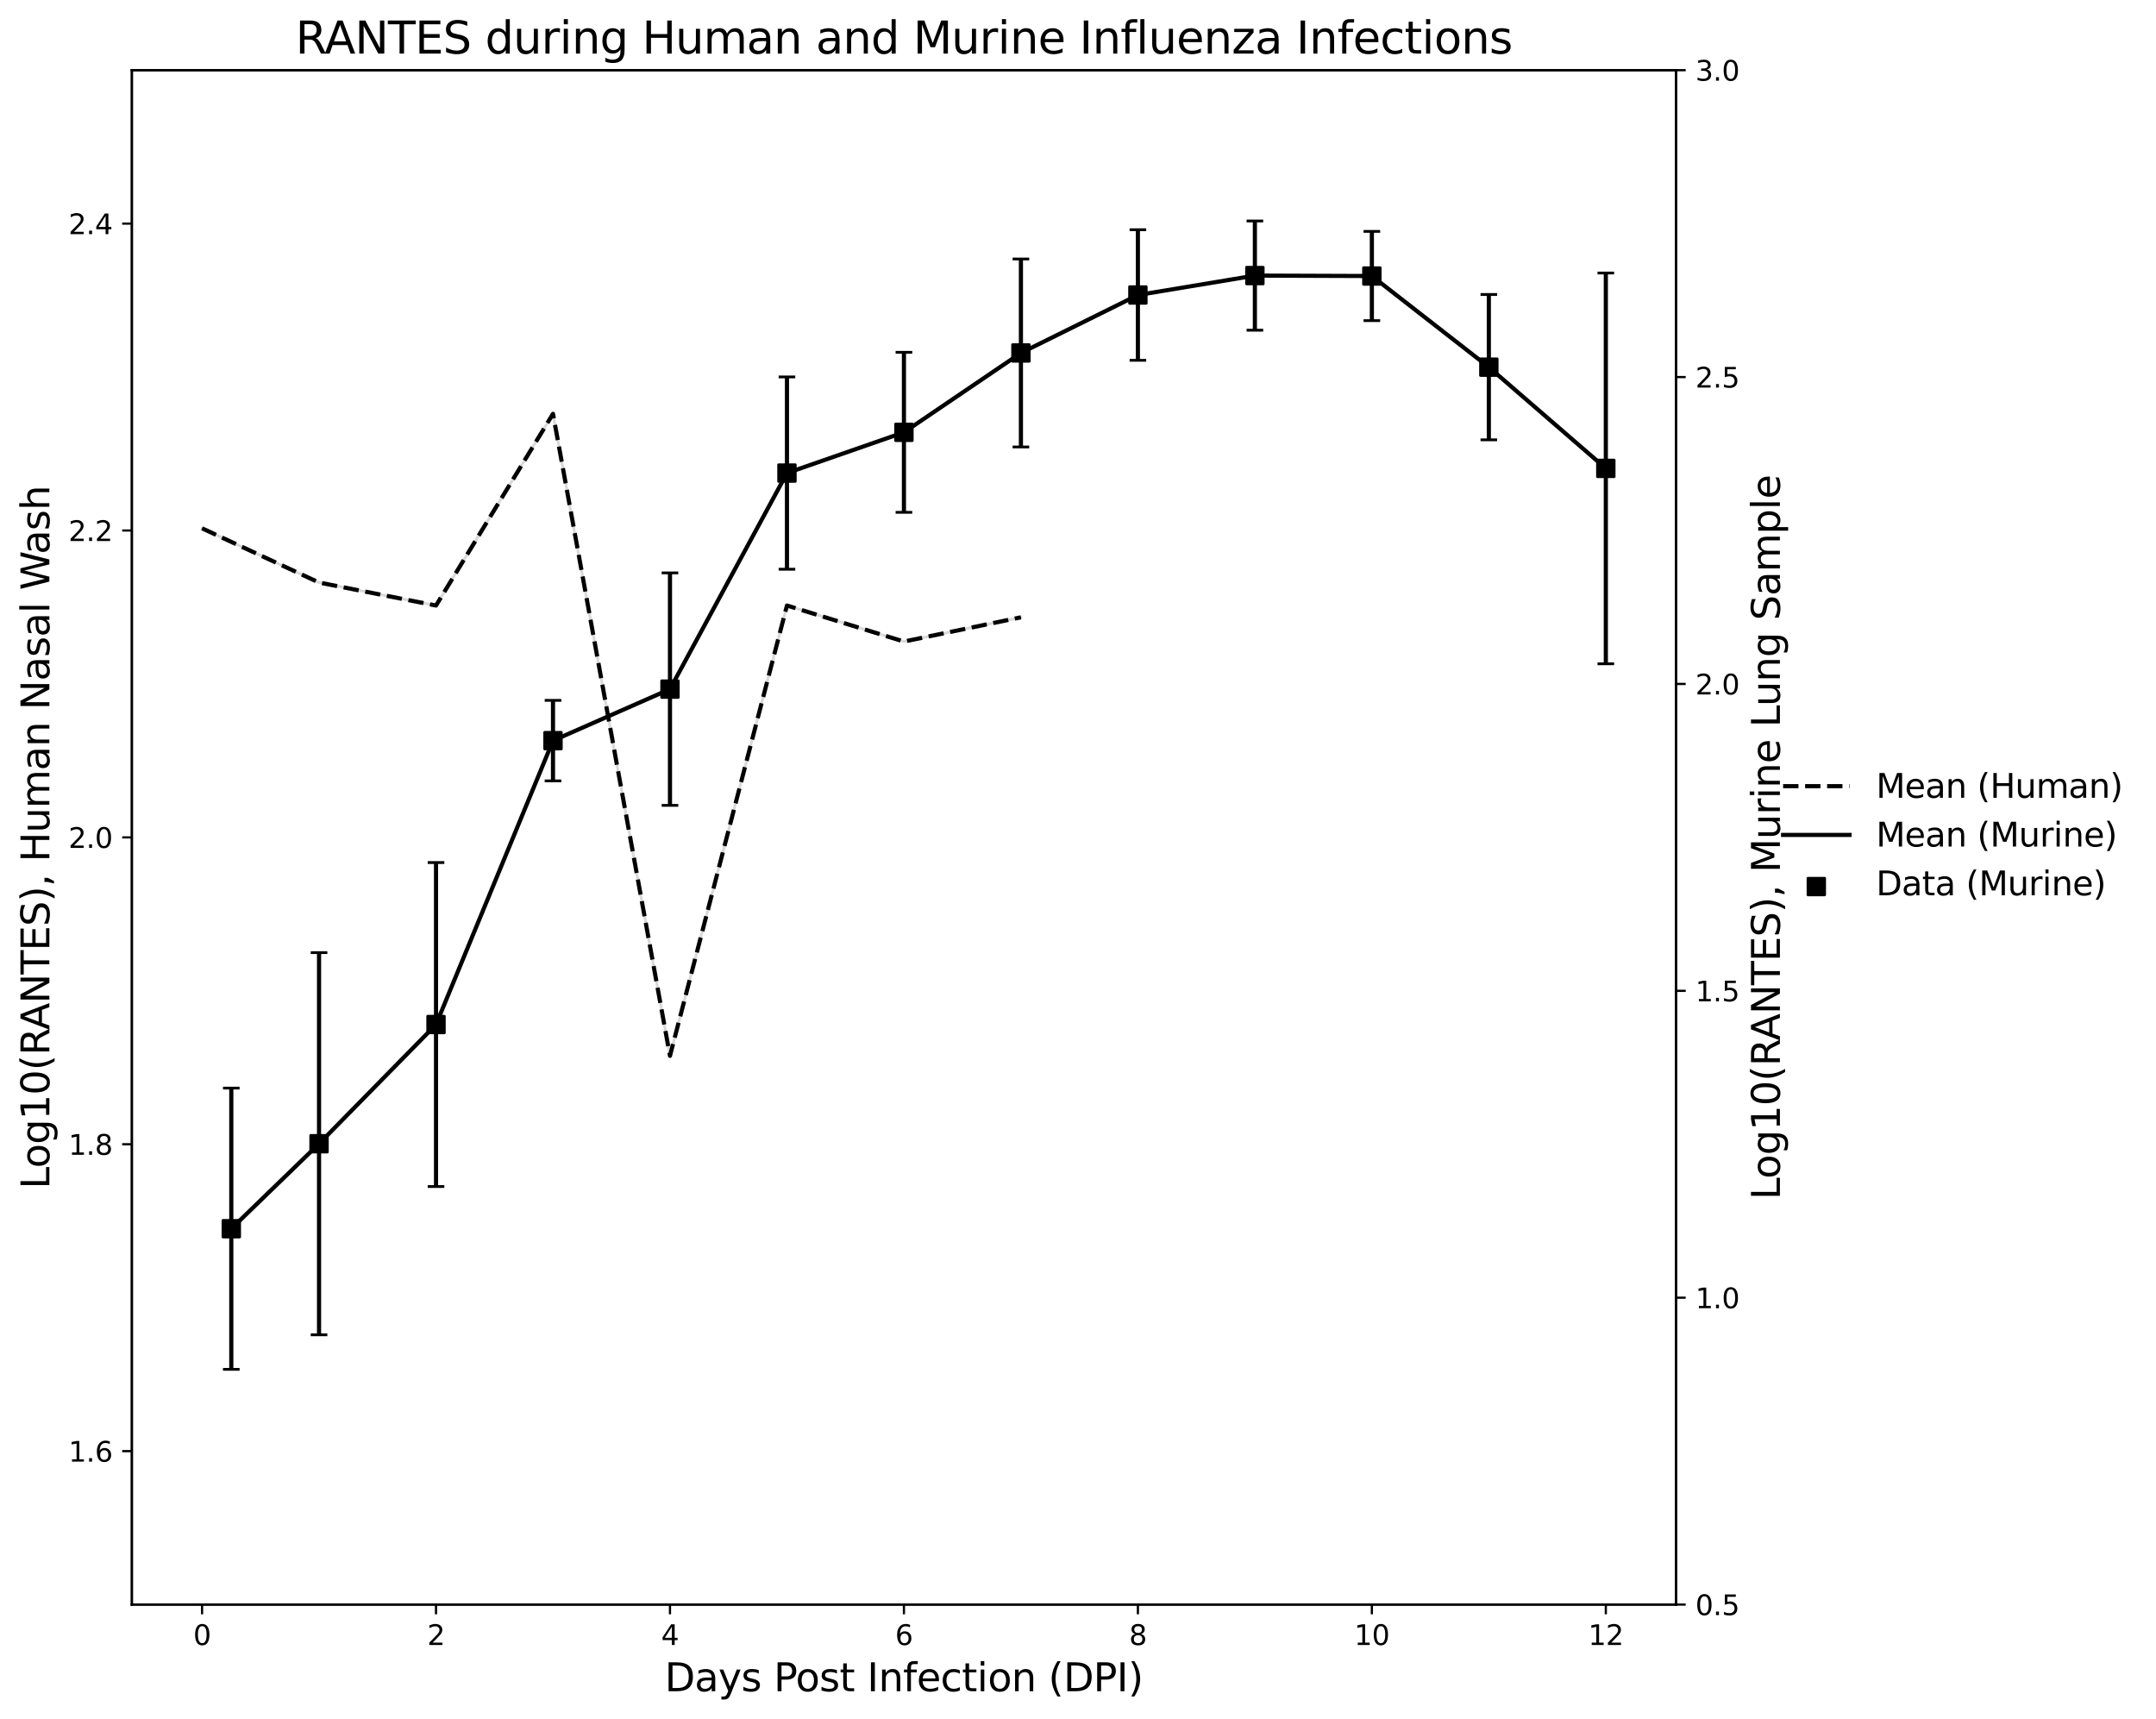 <?xml version="1.0" encoding="utf-8" standalone="no"?>
<!DOCTYPE svg PUBLIC "-//W3C//DTD SVG 1.1//EN"
  "http://www.w3.org/Graphics/SVG/1.1/DTD/svg11.dtd">
<svg xmlns:xlink="http://www.w3.org/1999/xlink" width="779.103pt" height="621.185pt" viewBox="0 0 779.103 621.185" xmlns="http://www.w3.org/2000/svg" version="1.1">
 <defs>
  <style type="text/css">*{stroke-linejoin: round; stroke-linecap: butt}</style>
 </defs>
 <g id="figure_1">
  <g id="patch_1">
   <path d="M 0 621.185 
L 779.103 621.185 
L 779.103 0 
L 0 0 
z
" style="fill: #ffffff"/>
  </g>
  <g id="axes_1">
   <g id="patch_2">
    <path d="M 47.653 579.758 
L 605.653 579.758 
L 605.653 25.358 
L 47.653 25.358 
z
" style="fill: #ffffff"/>
   </g>
   <g id="PolyCollection_1">
    <defs>
     <path id="md96e797e84" d="M 73.016 -430.291 
L 73.016 -430.291 
L 115.289 -410.706 
L 157.562 -402.402 
L 199.834 -471.668 
L 242.107 -239.699 
L 284.38 -402.402 
L 326.652 -389.384 
L 368.925 -398.141 
L 368.925 -398.141 
L 368.925 -398.141 
L 326.652 -389.384 
L 284.38 -402.402 
L 242.107 -239.699 
L 199.834 -471.668 
L 157.562 -402.402 
L 115.289 -410.706 
L 73.016 -430.291 
z
" style="stroke: #808080; stroke-opacity: 0.3"/>
    </defs>
    <g clip-path="url(#pb60d90ec24)">
     <use xlink:href="#md96e797e84" x="0" y="621.185" style="fill: #808080; fill-opacity: 0.3; stroke: #808080; stroke-opacity: 0.3"/>
    </g>
   </g>
   <g id="matplotlib.axis_1">
    <g id="xtick_1">
     <g id="line2d_1">
      <defs>
       <path id="m280c08d3cb" d="M 0 0 
L 0 3.5 
" style="stroke: #000000; stroke-width: 0.8"/>
      </defs>
      <g>
       <use xlink:href="#m280c08d3cb" x="73.016" y="579.758" style="stroke: #000000; stroke-width: 0.8"/>
      </g>
     </g>
     <g id="text_1">
      <!-- 0 -->
      <g transform="translate(69.835 594.356) scale(0.1 -0.1)">
       <defs>
        <path id="DejaVuSans-30" d="M 2034 4250 
Q 1547 4250 1301 3770 
Q 1056 3291 1056 2328 
Q 1056 1369 1301 889 
Q 1547 409 2034 409 
Q 2525 409 2770 889 
Q 3016 1369 3016 2328 
Q 3016 3291 2770 3770 
Q 2525 4250 2034 4250 
z
M 2034 4750 
Q 2819 4750 3233 4129 
Q 3647 3509 3647 2328 
Q 3647 1150 3233 529 
Q 2819 -91 2034 -91 
Q 1250 -91 836 529 
Q 422 1150 422 2328 
Q 422 3509 836 4129 
Q 1250 4750 2034 4750 
z
" transform="scale(0.016)"/>
       </defs>
       <use xlink:href="#DejaVuSans-30"/>
      </g>
     </g>
    </g>
    <g id="xtick_2">
     <g id="line2d_2">
      <g>
       <use xlink:href="#m280c08d3cb" x="157.562" y="579.758" style="stroke: #000000; stroke-width: 0.8"/>
      </g>
     </g>
     <g id="text_2">
      <!-- 2 -->
      <g transform="translate(154.38 594.356) scale(0.1 -0.1)">
       <defs>
        <path id="DejaVuSans-32" d="M 1228 531 
L 3431 531 
L 3431 0 
L 469 0 
L 469 531 
Q 828 903 1448 1529 
Q 2069 2156 2228 2338 
Q 2531 2678 2651 2914 
Q 2772 3150 2772 3378 
Q 2772 3750 2511 3984 
Q 2250 4219 1831 4219 
Q 1534 4219 1204 4116 
Q 875 4013 500 3803 
L 500 4441 
Q 881 4594 1212 4672 
Q 1544 4750 1819 4750 
Q 2544 4750 2975 4387 
Q 3406 4025 3406 3419 
Q 3406 3131 3298 2873 
Q 3191 2616 2906 2266 
Q 2828 2175 2409 1742 
Q 1991 1309 1228 531 
z
" transform="scale(0.016)"/>
       </defs>
       <use xlink:href="#DejaVuSans-32"/>
      </g>
     </g>
    </g>
    <g id="xtick_3">
     <g id="line2d_3">
      <g>
       <use xlink:href="#m280c08d3cb" x="242.107" y="579.758" style="stroke: #000000; stroke-width: 0.8"/>
      </g>
     </g>
     <g id="text_3">
      <!-- 4 -->
      <g transform="translate(238.926 594.356) scale(0.1 -0.1)">
       <defs>
        <path id="DejaVuSans-34" d="M 2419 4116 
L 825 1625 
L 2419 1625 
L 2419 4116 
z
M 2253 4666 
L 3047 4666 
L 3047 1625 
L 3713 1625 
L 3713 1100 
L 3047 1100 
L 3047 0 
L 2419 0 
L 2419 1100 
L 313 1100 
L 313 1709 
L 2253 4666 
z
" transform="scale(0.016)"/>
       </defs>
       <use xlink:href="#DejaVuSans-34"/>
      </g>
     </g>
    </g>
    <g id="xtick_4">
     <g id="line2d_4">
      <g>
       <use xlink:href="#m280c08d3cb" x="326.652" y="579.758" style="stroke: #000000; stroke-width: 0.8"/>
      </g>
     </g>
     <g id="text_4">
      <!-- 6 -->
      <g transform="translate(323.471 594.356) scale(0.1 -0.1)">
       <defs>
        <path id="DejaVuSans-36" d="M 2113 2584 
Q 1688 2584 1439 2293 
Q 1191 2003 1191 1497 
Q 1191 994 1439 701 
Q 1688 409 2113 409 
Q 2538 409 2786 701 
Q 3034 994 3034 1497 
Q 3034 2003 2786 2293 
Q 2538 2584 2113 2584 
z
M 3366 4563 
L 3366 3988 
Q 3128 4100 2886 4159 
Q 2644 4219 2406 4219 
Q 1781 4219 1451 3797 
Q 1122 3375 1075 2522 
Q 1259 2794 1537 2939 
Q 1816 3084 2150 3084 
Q 2853 3084 3261 2657 
Q 3669 2231 3669 1497 
Q 3669 778 3244 343 
Q 2819 -91 2113 -91 
Q 1303 -91 875 529 
Q 447 1150 447 2328 
Q 447 3434 972 4092 
Q 1497 4750 2381 4750 
Q 2619 4750 2861 4703 
Q 3103 4656 3366 4563 
z
" transform="scale(0.016)"/>
       </defs>
       <use xlink:href="#DejaVuSans-36"/>
      </g>
     </g>
    </g>
    <g id="xtick_5">
     <g id="line2d_5">
      <g>
       <use xlink:href="#m280c08d3cb" x="411.198" y="579.758" style="stroke: #000000; stroke-width: 0.8"/>
      </g>
     </g>
     <g id="text_5">
      <!-- 8 -->
      <g transform="translate(408.017 594.356) scale(0.1 -0.1)">
       <defs>
        <path id="DejaVuSans-38" d="M 2034 2216 
Q 1584 2216 1326 1975 
Q 1069 1734 1069 1313 
Q 1069 891 1326 650 
Q 1584 409 2034 409 
Q 2484 409 2743 651 
Q 3003 894 3003 1313 
Q 3003 1734 2745 1975 
Q 2488 2216 2034 2216 
z
M 1403 2484 
Q 997 2584 770 2862 
Q 544 3141 544 3541 
Q 544 4100 942 4425 
Q 1341 4750 2034 4750 
Q 2731 4750 3128 4425 
Q 3525 4100 3525 3541 
Q 3525 3141 3298 2862 
Q 3072 2584 2669 2484 
Q 3125 2378 3379 2068 
Q 3634 1759 3634 1313 
Q 3634 634 3220 271 
Q 2806 -91 2034 -91 
Q 1263 -91 848 271 
Q 434 634 434 1313 
Q 434 1759 690 2068 
Q 947 2378 1403 2484 
z
M 1172 3481 
Q 1172 3119 1398 2916 
Q 1625 2713 2034 2713 
Q 2441 2713 2670 2916 
Q 2900 3119 2900 3481 
Q 2900 3844 2670 4047 
Q 2441 4250 2034 4250 
Q 1625 4250 1398 4047 
Q 1172 3844 1172 3481 
z
" transform="scale(0.016)"/>
       </defs>
       <use xlink:href="#DejaVuSans-38"/>
      </g>
     </g>
    </g>
    <g id="xtick_6">
     <g id="line2d_6">
      <g>
       <use xlink:href="#m280c08d3cb" x="495.743" y="579.758" style="stroke: #000000; stroke-width: 0.8"/>
      </g>
     </g>
     <g id="text_6">
      <!-- 10 -->
      <g transform="translate(489.381 594.356) scale(0.1 -0.1)">
       <defs>
        <path id="DejaVuSans-31" d="M 794 531 
L 1825 531 
L 1825 4091 
L 703 3866 
L 703 4441 
L 1819 4666 
L 2450 4666 
L 2450 531 
L 3481 531 
L 3481 0 
L 794 0 
L 794 531 
z
" transform="scale(0.016)"/>
       </defs>
       <use xlink:href="#DejaVuSans-31"/>
       <use xlink:href="#DejaVuSans-30" x="63.623"/>
      </g>
     </g>
    </g>
    <g id="xtick_7">
     <g id="line2d_7">
      <g>
       <use xlink:href="#m280c08d3cb" x="580.289" y="579.758" style="stroke: #000000; stroke-width: 0.8"/>
      </g>
     </g>
     <g id="text_7">
      <!-- 12 -->
      <g transform="translate(573.926 594.356) scale(0.1 -0.1)">
       <use xlink:href="#DejaVuSans-31"/>
       <use xlink:href="#DejaVuSans-32" x="63.623"/>
      </g>
     </g>
    </g>
    <g id="text_8">
     <!-- Days Post Infection (DPI) -->
     <g transform="translate(240.2 611.073) scale(0.14 -0.14)">
      <defs>
       <path id="DejaVuSans-44" d="M 1259 4147 
L 1259 519 
L 2022 519 
Q 2988 519 3436 956 
Q 3884 1394 3884 2338 
Q 3884 3275 3436 3711 
Q 2988 4147 2022 4147 
L 1259 4147 
z
M 628 4666 
L 1925 4666 
Q 3281 4666 3915 4102 
Q 4550 3538 4550 2338 
Q 4550 1131 3912 565 
Q 3275 0 1925 0 
L 628 0 
L 628 4666 
z
" transform="scale(0.016)"/>
       <path id="DejaVuSans-61" d="M 2194 1759 
Q 1497 1759 1228 1600 
Q 959 1441 959 1056 
Q 959 750 1161 570 
Q 1363 391 1709 391 
Q 2188 391 2477 730 
Q 2766 1069 2766 1631 
L 2766 1759 
L 2194 1759 
z
M 3341 1997 
L 3341 0 
L 2766 0 
L 2766 531 
Q 2569 213 2275 61 
Q 1981 -91 1556 -91 
Q 1019 -91 701 211 
Q 384 513 384 1019 
Q 384 1609 779 1909 
Q 1175 2209 1959 2209 
L 2766 2209 
L 2766 2266 
Q 2766 2663 2505 2880 
Q 2244 3097 1772 3097 
Q 1472 3097 1187 3025 
Q 903 2953 641 2809 
L 641 3341 
Q 956 3463 1253 3523 
Q 1550 3584 1831 3584 
Q 2591 3584 2966 3190 
Q 3341 2797 3341 1997 
z
" transform="scale(0.016)"/>
       <path id="DejaVuSans-79" d="M 2059 -325 
Q 1816 -950 1584 -1140 
Q 1353 -1331 966 -1331 
L 506 -1331 
L 506 -850 
L 844 -850 
Q 1081 -850 1212 -737 
Q 1344 -625 1503 -206 
L 1606 56 
L 191 3500 
L 800 3500 
L 1894 763 
L 2988 3500 
L 3597 3500 
L 2059 -325 
z
" transform="scale(0.016)"/>
       <path id="DejaVuSans-73" d="M 2834 3397 
L 2834 2853 
Q 2591 2978 2328 3040 
Q 2066 3103 1784 3103 
Q 1356 3103 1142 2972 
Q 928 2841 928 2578 
Q 928 2378 1081 2264 
Q 1234 2150 1697 2047 
L 1894 2003 
Q 2506 1872 2764 1633 
Q 3022 1394 3022 966 
Q 3022 478 2636 193 
Q 2250 -91 1575 -91 
Q 1294 -91 989 -36 
Q 684 19 347 128 
L 347 722 
Q 666 556 975 473 
Q 1284 391 1588 391 
Q 1994 391 2212 530 
Q 2431 669 2431 922 
Q 2431 1156 2273 1281 
Q 2116 1406 1581 1522 
L 1381 1569 
Q 847 1681 609 1914 
Q 372 2147 372 2553 
Q 372 3047 722 3315 
Q 1072 3584 1716 3584 
Q 2034 3584 2315 3537 
Q 2597 3491 2834 3397 
z
" transform="scale(0.016)"/>
       <path id="DejaVuSans-20" transform="scale(0.016)"/>
       <path id="DejaVuSans-50" d="M 1259 4147 
L 1259 2394 
L 2053 2394 
Q 2494 2394 2734 2622 
Q 2975 2850 2975 3272 
Q 2975 3691 2734 3919 
Q 2494 4147 2053 4147 
L 1259 4147 
z
M 628 4666 
L 2053 4666 
Q 2838 4666 3239 4311 
Q 3641 3956 3641 3272 
Q 3641 2581 3239 2228 
Q 2838 1875 2053 1875 
L 1259 1875 
L 1259 0 
L 628 0 
L 628 4666 
z
" transform="scale(0.016)"/>
       <path id="DejaVuSans-6f" d="M 1959 3097 
Q 1497 3097 1228 2736 
Q 959 2375 959 1747 
Q 959 1119 1226 758 
Q 1494 397 1959 397 
Q 2419 397 2687 759 
Q 2956 1122 2956 1747 
Q 2956 2369 2687 2733 
Q 2419 3097 1959 3097 
z
M 1959 3584 
Q 2709 3584 3137 3096 
Q 3566 2609 3566 1747 
Q 3566 888 3137 398 
Q 2709 -91 1959 -91 
Q 1206 -91 779 398 
Q 353 888 353 1747 
Q 353 2609 779 3096 
Q 1206 3584 1959 3584 
z
" transform="scale(0.016)"/>
       <path id="DejaVuSans-74" d="M 1172 4494 
L 1172 3500 
L 2356 3500 
L 2356 3053 
L 1172 3053 
L 1172 1153 
Q 1172 725 1289 603 
Q 1406 481 1766 481 
L 2356 481 
L 2356 0 
L 1766 0 
Q 1100 0 847 248 
Q 594 497 594 1153 
L 594 3053 
L 172 3053 
L 172 3500 
L 594 3500 
L 594 4494 
L 1172 4494 
z
" transform="scale(0.016)"/>
       <path id="DejaVuSans-49" d="M 628 4666 
L 1259 4666 
L 1259 0 
L 628 0 
L 628 4666 
z
" transform="scale(0.016)"/>
       <path id="DejaVuSans-6e" d="M 3513 2113 
L 3513 0 
L 2938 0 
L 2938 2094 
Q 2938 2591 2744 2837 
Q 2550 3084 2163 3084 
Q 1697 3084 1428 2787 
Q 1159 2491 1159 1978 
L 1159 0 
L 581 0 
L 581 3500 
L 1159 3500 
L 1159 2956 
Q 1366 3272 1645 3428 
Q 1925 3584 2291 3584 
Q 2894 3584 3203 3211 
Q 3513 2838 3513 2113 
z
" transform="scale(0.016)"/>
       <path id="DejaVuSans-66" d="M 2375 4863 
L 2375 4384 
L 1825 4384 
Q 1516 4384 1395 4259 
Q 1275 4134 1275 3809 
L 1275 3500 
L 2222 3500 
L 2222 3053 
L 1275 3053 
L 1275 0 
L 697 0 
L 697 3053 
L 147 3053 
L 147 3500 
L 697 3500 
L 697 3744 
Q 697 4328 969 4595 
Q 1241 4863 1831 4863 
L 2375 4863 
z
" transform="scale(0.016)"/>
       <path id="DejaVuSans-65" d="M 3597 1894 
L 3597 1613 
L 953 1613 
Q 991 1019 1311 708 
Q 1631 397 2203 397 
Q 2534 397 2845 478 
Q 3156 559 3463 722 
L 3463 178 
Q 3153 47 2828 -22 
Q 2503 -91 2169 -91 
Q 1331 -91 842 396 
Q 353 884 353 1716 
Q 353 2575 817 3079 
Q 1281 3584 2069 3584 
Q 2775 3584 3186 3129 
Q 3597 2675 3597 1894 
z
M 3022 2063 
Q 3016 2534 2758 2815 
Q 2500 3097 2075 3097 
Q 1594 3097 1305 2825 
Q 1016 2553 972 2059 
L 3022 2063 
z
" transform="scale(0.016)"/>
       <path id="DejaVuSans-63" d="M 3122 3366 
L 3122 2828 
Q 2878 2963 2633 3030 
Q 2388 3097 2138 3097 
Q 1578 3097 1268 2742 
Q 959 2388 959 1747 
Q 959 1106 1268 751 
Q 1578 397 2138 397 
Q 2388 397 2633 464 
Q 2878 531 3122 666 
L 3122 134 
Q 2881 22 2623 -34 
Q 2366 -91 2075 -91 
Q 1284 -91 818 406 
Q 353 903 353 1747 
Q 353 2603 823 3093 
Q 1294 3584 2113 3584 
Q 2378 3584 2631 3529 
Q 2884 3475 3122 3366 
z
" transform="scale(0.016)"/>
       <path id="DejaVuSans-69" d="M 603 3500 
L 1178 3500 
L 1178 0 
L 603 0 
L 603 3500 
z
M 603 4863 
L 1178 4863 
L 1178 4134 
L 603 4134 
L 603 4863 
z
" transform="scale(0.016)"/>
       <path id="DejaVuSans-28" d="M 1984 4856 
Q 1566 4138 1362 3434 
Q 1159 2731 1159 2009 
Q 1159 1288 1364 580 
Q 1569 -128 1984 -844 
L 1484 -844 
Q 1016 -109 783 600 
Q 550 1309 550 2009 
Q 550 2706 781 3412 
Q 1013 4119 1484 4856 
L 1984 4856 
z
" transform="scale(0.016)"/>
       <path id="DejaVuSans-29" d="M 513 4856 
L 1013 4856 
Q 1481 4119 1714 3412 
Q 1947 2706 1947 2009 
Q 1947 1309 1714 600 
Q 1481 -109 1013 -844 
L 513 -844 
Q 928 -128 1133 580 
Q 1338 1288 1338 2009 
Q 1338 2731 1133 3434 
Q 928 4138 513 4856 
z
" transform="scale(0.016)"/>
      </defs>
      <use xlink:href="#DejaVuSans-44"/>
      <use xlink:href="#DejaVuSans-61" x="77.002"/>
      <use xlink:href="#DejaVuSans-79" x="138.281"/>
      <use xlink:href="#DejaVuSans-73" x="197.461"/>
      <use xlink:href="#DejaVuSans-20" x="249.561"/>
      <use xlink:href="#DejaVuSans-50" x="281.348"/>
      <use xlink:href="#DejaVuSans-6f" x="338.025"/>
      <use xlink:href="#DejaVuSans-73" x="399.207"/>
      <use xlink:href="#DejaVuSans-74" x="451.307"/>
      <use xlink:href="#DejaVuSans-20" x="490.516"/>
      <use xlink:href="#DejaVuSans-49" x="522.303"/>
      <use xlink:href="#DejaVuSans-6e" x="551.795"/>
      <use xlink:href="#DejaVuSans-66" x="615.174"/>
      <use xlink:href="#DejaVuSans-65" x="650.379"/>
      <use xlink:href="#DejaVuSans-63" x="711.902"/>
      <use xlink:href="#DejaVuSans-74" x="766.883"/>
      <use xlink:href="#DejaVuSans-69" x="806.092"/>
      <use xlink:href="#DejaVuSans-6f" x="833.875"/>
      <use xlink:href="#DejaVuSans-6e" x="895.057"/>
      <use xlink:href="#DejaVuSans-20" x="958.436"/>
      <use xlink:href="#DejaVuSans-28" x="990.223"/>
      <use xlink:href="#DejaVuSans-44" x="1029.236"/>
      <use xlink:href="#DejaVuSans-50" x="1106.238"/>
      <use xlink:href="#DejaVuSans-49" x="1166.541"/>
      <use xlink:href="#DejaVuSans-29" x="1196.033"/>
     </g>
    </g>
   </g>
   <g id="matplotlib.axis_2">
    <g id="ytick_1">
     <g id="line2d_8">
      <defs>
       <path id="m6772662ea7" d="M 0 0 
L -3.5 0 
" style="stroke: #000000; stroke-width: 0.8"/>
      </defs>
      <g>
       <use xlink:href="#m6772662ea7" x="47.653" y="524.317" style="stroke: #000000; stroke-width: 0.8"/>
      </g>
     </g>
     <g id="text_9">
      <!-- 1.6 -->
      <g transform="translate(24.749 528.117) scale(0.1 -0.1)">
       <defs>
        <path id="DejaVuSans-2e" d="M 684 794 
L 1344 794 
L 1344 0 
L 684 0 
L 684 794 
z
" transform="scale(0.016)"/>
       </defs>
       <use xlink:href="#DejaVuSans-31"/>
       <use xlink:href="#DejaVuSans-2e" x="63.623"/>
       <use xlink:href="#DejaVuSans-36" x="95.41"/>
      </g>
     </g>
    </g>
    <g id="ytick_2">
     <g id="line2d_9">
      <g>
       <use xlink:href="#m6772662ea7" x="47.653" y="413.438" style="stroke: #000000; stroke-width: 0.8"/>
      </g>
     </g>
     <g id="text_10">
      <!-- 1.8 -->
      <g transform="translate(24.749 417.237) scale(0.1 -0.1)">
       <use xlink:href="#DejaVuSans-31"/>
       <use xlink:href="#DejaVuSans-2e" x="63.623"/>
       <use xlink:href="#DejaVuSans-38" x="95.41"/>
      </g>
     </g>
    </g>
    <g id="ytick_3">
     <g id="line2d_10">
      <g>
       <use xlink:href="#m6772662ea7" x="47.653" y="302.558" style="stroke: #000000; stroke-width: 0.8"/>
      </g>
     </g>
     <g id="text_11">
      <!-- 2.0 -->
      <g transform="translate(24.749 306.357) scale(0.1 -0.1)">
       <use xlink:href="#DejaVuSans-32"/>
       <use xlink:href="#DejaVuSans-2e" x="63.623"/>
       <use xlink:href="#DejaVuSans-30" x="95.41"/>
      </g>
     </g>
    </g>
    <g id="ytick_4">
     <g id="line2d_11">
      <g>
       <use xlink:href="#m6772662ea7" x="47.653" y="191.678" style="stroke: #000000; stroke-width: 0.8"/>
      </g>
     </g>
     <g id="text_12">
      <!-- 2.2 -->
      <g transform="translate(24.749 195.477) scale(0.1 -0.1)">
       <use xlink:href="#DejaVuSans-32"/>
       <use xlink:href="#DejaVuSans-2e" x="63.623"/>
       <use xlink:href="#DejaVuSans-32" x="95.41"/>
      </g>
     </g>
    </g>
    <g id="ytick_5">
     <g id="line2d_12">
      <g>
       <use xlink:href="#m6772662ea7" x="47.653" y="80.797" style="stroke: #000000; stroke-width: 0.8"/>
      </g>
     </g>
     <g id="text_13">
      <!-- 2.4 -->
      <g transform="translate(24.749 84.597) scale(0.1 -0.1)">
       <use xlink:href="#DejaVuSans-32"/>
       <use xlink:href="#DejaVuSans-2e" x="63.623"/>
       <use xlink:href="#DejaVuSans-34" x="95.41"/>
      </g>
     </g>
    </g>
    <g id="text_14">
     <!-- Log10(RANTES), Human Nasal Wash -->
     <g transform="translate(17.838 429.582) rotate(-90) scale(0.14 -0.14)">
      <defs>
       <path id="DejaVuSans-4c" d="M 628 4666 
L 1259 4666 
L 1259 531 
L 3531 531 
L 3531 0 
L 628 0 
L 628 4666 
z
" transform="scale(0.016)"/>
       <path id="DejaVuSans-67" d="M 2906 1791 
Q 2906 2416 2648 2759 
Q 2391 3103 1925 3103 
Q 1463 3103 1205 2759 
Q 947 2416 947 1791 
Q 947 1169 1205 825 
Q 1463 481 1925 481 
Q 2391 481 2648 825 
Q 2906 1169 2906 1791 
z
M 3481 434 
Q 3481 -459 3084 -895 
Q 2688 -1331 1869 -1331 
Q 1566 -1331 1297 -1286 
Q 1028 -1241 775 -1147 
L 775 -588 
Q 1028 -725 1275 -790 
Q 1522 -856 1778 -856 
Q 2344 -856 2625 -561 
Q 2906 -266 2906 331 
L 2906 616 
Q 2728 306 2450 153 
Q 2172 0 1784 0 
Q 1141 0 747 490 
Q 353 981 353 1791 
Q 353 2603 747 3093 
Q 1141 3584 1784 3584 
Q 2172 3584 2450 3431 
Q 2728 3278 2906 2969 
L 2906 3500 
L 3481 3500 
L 3481 434 
z
" transform="scale(0.016)"/>
       <path id="DejaVuSans-52" d="M 2841 2188 
Q 3044 2119 3236 1894 
Q 3428 1669 3622 1275 
L 4263 0 
L 3584 0 
L 2988 1197 
Q 2756 1666 2539 1819 
Q 2322 1972 1947 1972 
L 1259 1972 
L 1259 0 
L 628 0 
L 628 4666 
L 2053 4666 
Q 2853 4666 3247 4331 
Q 3641 3997 3641 3322 
Q 3641 2881 3436 2590 
Q 3231 2300 2841 2188 
z
M 1259 4147 
L 1259 2491 
L 2053 2491 
Q 2509 2491 2742 2702 
Q 2975 2913 2975 3322 
Q 2975 3731 2742 3939 
Q 2509 4147 2053 4147 
L 1259 4147 
z
" transform="scale(0.016)"/>
       <path id="DejaVuSans-41" d="M 2188 4044 
L 1331 1722 
L 3047 1722 
L 2188 4044 
z
M 1831 4666 
L 2547 4666 
L 4325 0 
L 3669 0 
L 3244 1197 
L 1141 1197 
L 716 0 
L 50 0 
L 1831 4666 
z
" transform="scale(0.016)"/>
       <path id="DejaVuSans-4e" d="M 628 4666 
L 1478 4666 
L 3547 763 
L 3547 4666 
L 4159 4666 
L 4159 0 
L 3309 0 
L 1241 3903 
L 1241 0 
L 628 0 
L 628 4666 
z
" transform="scale(0.016)"/>
       <path id="DejaVuSans-54" d="M -19 4666 
L 3928 4666 
L 3928 4134 
L 2272 4134 
L 2272 0 
L 1638 0 
L 1638 4134 
L -19 4134 
L -19 4666 
z
" transform="scale(0.016)"/>
       <path id="DejaVuSans-45" d="M 628 4666 
L 3578 4666 
L 3578 4134 
L 1259 4134 
L 1259 2753 
L 3481 2753 
L 3481 2222 
L 1259 2222 
L 1259 531 
L 3634 531 
L 3634 0 
L 628 0 
L 628 4666 
z
" transform="scale(0.016)"/>
       <path id="DejaVuSans-53" d="M 3425 4513 
L 3425 3897 
Q 3066 4069 2747 4153 
Q 2428 4238 2131 4238 
Q 1616 4238 1336 4038 
Q 1056 3838 1056 3469 
Q 1056 3159 1242 3001 
Q 1428 2844 1947 2747 
L 2328 2669 
Q 3034 2534 3370 2195 
Q 3706 1856 3706 1288 
Q 3706 609 3251 259 
Q 2797 -91 1919 -91 
Q 1588 -91 1214 -16 
Q 841 59 441 206 
L 441 856 
Q 825 641 1194 531 
Q 1563 422 1919 422 
Q 2459 422 2753 634 
Q 3047 847 3047 1241 
Q 3047 1584 2836 1778 
Q 2625 1972 2144 2069 
L 1759 2144 
Q 1053 2284 737 2584 
Q 422 2884 422 3419 
Q 422 4038 858 4394 
Q 1294 4750 2059 4750 
Q 2388 4750 2728 4690 
Q 3069 4631 3425 4513 
z
" transform="scale(0.016)"/>
       <path id="DejaVuSans-2c" d="M 750 794 
L 1409 794 
L 1409 256 
L 897 -744 
L 494 -744 
L 750 256 
L 750 794 
z
" transform="scale(0.016)"/>
       <path id="DejaVuSans-48" d="M 628 4666 
L 1259 4666 
L 1259 2753 
L 3553 2753 
L 3553 4666 
L 4184 4666 
L 4184 0 
L 3553 0 
L 3553 2222 
L 1259 2222 
L 1259 0 
L 628 0 
L 628 4666 
z
" transform="scale(0.016)"/>
       <path id="DejaVuSans-75" d="M 544 1381 
L 544 3500 
L 1119 3500 
L 1119 1403 
Q 1119 906 1312 657 
Q 1506 409 1894 409 
Q 2359 409 2629 706 
Q 2900 1003 2900 1516 
L 2900 3500 
L 3475 3500 
L 3475 0 
L 2900 0 
L 2900 538 
Q 2691 219 2414 64 
Q 2138 -91 1772 -91 
Q 1169 -91 856 284 
Q 544 659 544 1381 
z
M 1991 3584 
L 1991 3584 
z
" transform="scale(0.016)"/>
       <path id="DejaVuSans-6d" d="M 3328 2828 
Q 3544 3216 3844 3400 
Q 4144 3584 4550 3584 
Q 5097 3584 5394 3201 
Q 5691 2819 5691 2113 
L 5691 0 
L 5113 0 
L 5113 2094 
Q 5113 2597 4934 2840 
Q 4756 3084 4391 3084 
Q 3944 3084 3684 2787 
Q 3425 2491 3425 1978 
L 3425 0 
L 2847 0 
L 2847 2094 
Q 2847 2600 2669 2842 
Q 2491 3084 2119 3084 
Q 1678 3084 1418 2786 
Q 1159 2488 1159 1978 
L 1159 0 
L 581 0 
L 581 3500 
L 1159 3500 
L 1159 2956 
Q 1356 3278 1631 3431 
Q 1906 3584 2284 3584 
Q 2666 3584 2933 3390 
Q 3200 3197 3328 2828 
z
" transform="scale(0.016)"/>
       <path id="DejaVuSans-6c" d="M 603 4863 
L 1178 4863 
L 1178 0 
L 603 0 
L 603 4863 
z
" transform="scale(0.016)"/>
       <path id="DejaVuSans-57" d="M 213 4666 
L 850 4666 
L 1831 722 
L 2809 4666 
L 3519 4666 
L 4500 722 
L 5478 4666 
L 6119 4666 
L 4947 0 
L 4153 0 
L 3169 4050 
L 2175 0 
L 1381 0 
L 213 4666 
z
" transform="scale(0.016)"/>
       <path id="DejaVuSans-68" d="M 3513 2113 
L 3513 0 
L 2938 0 
L 2938 2094 
Q 2938 2591 2744 2837 
Q 2550 3084 2163 3084 
Q 1697 3084 1428 2787 
Q 1159 2491 1159 1978 
L 1159 0 
L 581 0 
L 581 4863 
L 1159 4863 
L 1159 2956 
Q 1366 3272 1645 3428 
Q 1925 3584 2291 3584 
Q 2894 3584 3203 3211 
Q 3513 2838 3513 2113 
z
" transform="scale(0.016)"/>
      </defs>
      <use xlink:href="#DejaVuSans-4c"/>
      <use xlink:href="#DejaVuSans-6f" x="53.963"/>
      <use xlink:href="#DejaVuSans-67" x="115.145"/>
      <use xlink:href="#DejaVuSans-31" x="178.621"/>
      <use xlink:href="#DejaVuSans-30" x="242.244"/>
      <use xlink:href="#DejaVuSans-28" x="305.867"/>
      <use xlink:href="#DejaVuSans-52" x="344.881"/>
      <use xlink:href="#DejaVuSans-41" x="410.363"/>
      <use xlink:href="#DejaVuSans-4e" x="478.771"/>
      <use xlink:href="#DejaVuSans-54" x="553.576"/>
      <use xlink:href="#DejaVuSans-45" x="614.66"/>
      <use xlink:href="#DejaVuSans-53" x="677.844"/>
      <use xlink:href="#DejaVuSans-29" x="741.32"/>
      <use xlink:href="#DejaVuSans-2c" x="780.334"/>
      <use xlink:href="#DejaVuSans-20" x="812.121"/>
      <use xlink:href="#DejaVuSans-48" x="843.908"/>
      <use xlink:href="#DejaVuSans-75" x="919.104"/>
      <use xlink:href="#DejaVuSans-6d" x="982.482"/>
      <use xlink:href="#DejaVuSans-61" x="1079.895"/>
      <use xlink:href="#DejaVuSans-6e" x="1141.174"/>
      <use xlink:href="#DejaVuSans-20" x="1204.553"/>
      <use xlink:href="#DejaVuSans-4e" x="1236.34"/>
      <use xlink:href="#DejaVuSans-61" x="1311.145"/>
      <use xlink:href="#DejaVuSans-73" x="1372.424"/>
      <use xlink:href="#DejaVuSans-61" x="1424.523"/>
      <use xlink:href="#DejaVuSans-6c" x="1485.803"/>
      <use xlink:href="#DejaVuSans-20" x="1513.586"/>
      <use xlink:href="#DejaVuSans-57" x="1545.373"/>
      <use xlink:href="#DejaVuSans-61" x="1637.875"/>
      <use xlink:href="#DejaVuSans-73" x="1699.154"/>
      <use xlink:href="#DejaVuSans-68" x="1751.254"/>
     </g>
    </g>
   </g>
   <g id="line2d_13">
    <path d="M 73.016 190.894 
L 115.289 210.479 
L 157.562 218.783 
L 199.834 149.517 
L 242.107 381.486 
L 284.38 218.783 
L 326.652 231.801 
L 368.925 223.044 
" clip-path="url(#pb60d90ec24)" style="fill: none; stroke-dasharray: 5.55,2.4; stroke-dashoffset: 0; stroke: #000000; stroke-width: 1.5"/>
   </g>
   <g id="patch_3">
    <path d="M 47.653 579.758 
L 47.653 25.358 
" style="fill: none; stroke: #000000; stroke-width: 0.8; stroke-linejoin: miter; stroke-linecap: square"/>
   </g>
   <g id="patch_4">
    <path d="M 605.653 579.758 
L 605.653 25.358 
" style="fill: none; stroke: #000000; stroke-width: 0.8; stroke-linejoin: miter; stroke-linecap: square"/>
   </g>
   <g id="patch_5">
    <path d="M 47.653 579.758 
L 605.653 579.758 
" style="fill: none; stroke: #000000; stroke-width: 0.8; stroke-linejoin: miter; stroke-linecap: square"/>
   </g>
   <g id="patch_6">
    <path d="M 47.653 25.358 
L 605.653 25.358 
" style="fill: none; stroke: #000000; stroke-width: 0.8; stroke-linejoin: miter; stroke-linecap: square"/>
   </g>
  </g>
  <g id="axes_2">
   <g id="PolyCollection_2"/>
   <g id="PathCollection_1">
    <defs>
     <path id="m3dccc6b4a3" d="M -3 3 
L 3 3 
L 3 -3 
L -3 -3 
z
" style="stroke: #000000"/>
    </defs>
    <g clip-path="url(#pb60d90ec24)">
     <use xlink:href="#m3dccc6b4a3" x="83.584" y="443.952" style="stroke: #000000"/>
     <use xlink:href="#m3dccc6b4a3" x="115.289" y="413.24" style="stroke: #000000"/>
     <use xlink:href="#m3dccc6b4a3" x="157.562" y="370.183" style="stroke: #000000"/>
     <use xlink:href="#m3dccc6b4a3" x="199.834" y="267.6" style="stroke: #000000"/>
     <use xlink:href="#m3dccc6b4a3" x="242.107" y="248.996" style="stroke: #000000"/>
     <use xlink:href="#m3dccc6b4a3" x="284.38" y="170.927" style="stroke: #000000"/>
     <use xlink:href="#m3dccc6b4a3" x="326.652" y="156.204" style="stroke: #000000"/>
     <use xlink:href="#m3dccc6b4a3" x="368.925" y="127.529" style="stroke: #000000"/>
     <use xlink:href="#m3dccc6b4a3" x="411.198" y="106.596" style="stroke: #000000"/>
     <use xlink:href="#m3dccc6b4a3" x="453.471" y="99.573" style="stroke: #000000"/>
     <use xlink:href="#m3dccc6b4a3" x="495.743" y="99.729" style="stroke: #000000"/>
     <use xlink:href="#m3dccc6b4a3" x="538.016" y="132.659" style="stroke: #000000"/>
     <use xlink:href="#m3dccc6b4a3" x="580.289" y="169.236" style="stroke: #000000"/>
    </g>
   </g>
   <g id="matplotlib.axis_3">
    <g id="ytick_6">
     <g id="line2d_14">
      <defs>
       <path id="mebb2ba2138" d="M 0 0 
L 3.5 0 
" style="stroke: #000000; stroke-width: 0.8"/>
      </defs>
      <g>
       <use xlink:href="#mebb2ba2138" x="605.653" y="579.758" style="stroke: #000000; stroke-width: 0.8"/>
      </g>
     </g>
     <g id="text_15">
      <!-- 0.5 -->
      <g transform="translate(612.653 583.557) scale(0.1 -0.1)">
       <defs>
        <path id="DejaVuSans-35" d="M 691 4666 
L 3169 4666 
L 3169 4134 
L 1269 4134 
L 1269 2991 
Q 1406 3038 1543 3061 
Q 1681 3084 1819 3084 
Q 2600 3084 3056 2656 
Q 3513 2228 3513 1497 
Q 3513 744 3044 326 
Q 2575 -91 1722 -91 
Q 1428 -91 1123 -41 
Q 819 9 494 109 
L 494 744 
Q 775 591 1075 516 
Q 1375 441 1709 441 
Q 2250 441 2565 725 
Q 2881 1009 2881 1497 
Q 2881 1984 2565 2268 
Q 2250 2553 1709 2553 
Q 1456 2553 1204 2497 
Q 953 2441 691 2322 
L 691 4666 
z
" transform="scale(0.016)"/>
       </defs>
       <use xlink:href="#DejaVuSans-30"/>
       <use xlink:href="#DejaVuSans-2e" x="63.623"/>
       <use xlink:href="#DejaVuSans-35" x="95.41"/>
      </g>
     </g>
    </g>
    <g id="ytick_7">
     <g id="line2d_15">
      <g>
       <use xlink:href="#mebb2ba2138" x="605.653" y="468.877" style="stroke: #000000; stroke-width: 0.8"/>
      </g>
     </g>
     <g id="text_16">
      <!-- 1.0 -->
      <g transform="translate(612.653 472.677) scale(0.1 -0.1)">
       <use xlink:href="#DejaVuSans-31"/>
       <use xlink:href="#DejaVuSans-2e" x="63.623"/>
       <use xlink:href="#DejaVuSans-30" x="95.41"/>
      </g>
     </g>
    </g>
    <g id="ytick_8">
     <g id="line2d_16">
      <g>
       <use xlink:href="#mebb2ba2138" x="605.653" y="357.998" style="stroke: #000000; stroke-width: 0.8"/>
      </g>
     </g>
     <g id="text_17">
      <!-- 1.5 -->
      <g transform="translate(612.653 361.797) scale(0.1 -0.1)">
       <use xlink:href="#DejaVuSans-31"/>
       <use xlink:href="#DejaVuSans-2e" x="63.623"/>
       <use xlink:href="#DejaVuSans-35" x="95.41"/>
      </g>
     </g>
    </g>
    <g id="ytick_9">
     <g id="line2d_17">
      <g>
       <use xlink:href="#mebb2ba2138" x="605.653" y="247.118" style="stroke: #000000; stroke-width: 0.8"/>
      </g>
     </g>
     <g id="text_18">
      <!-- 2.0 -->
      <g transform="translate(612.653 250.917) scale(0.1 -0.1)">
       <use xlink:href="#DejaVuSans-32"/>
       <use xlink:href="#DejaVuSans-2e" x="63.623"/>
       <use xlink:href="#DejaVuSans-30" x="95.41"/>
      </g>
     </g>
    </g>
    <g id="ytick_10">
     <g id="line2d_18">
      <g>
       <use xlink:href="#mebb2ba2138" x="605.653" y="136.238" style="stroke: #000000; stroke-width: 0.8"/>
      </g>
     </g>
     <g id="text_19">
      <!-- 2.5 -->
      <g transform="translate(612.653 140.037) scale(0.1 -0.1)">
       <use xlink:href="#DejaVuSans-32"/>
       <use xlink:href="#DejaVuSans-2e" x="63.623"/>
       <use xlink:href="#DejaVuSans-35" x="95.41"/>
      </g>
     </g>
    </g>
    <g id="ytick_11">
     <g id="line2d_19">
      <g>
       <use xlink:href="#mebb2ba2138" x="605.653" y="25.358" style="stroke: #000000; stroke-width: 0.8"/>
      </g>
     </g>
     <g id="text_20">
      <!-- 3.0 -->
      <g transform="translate(612.653 29.157) scale(0.1 -0.1)">
       <defs>
        <path id="DejaVuSans-33" d="M 2597 2516 
Q 3050 2419 3304 2112 
Q 3559 1806 3559 1356 
Q 3559 666 3084 287 
Q 2609 -91 1734 -91 
Q 1441 -91 1130 -33 
Q 819 25 488 141 
L 488 750 
Q 750 597 1062 519 
Q 1375 441 1716 441 
Q 2309 441 2620 675 
Q 2931 909 2931 1356 
Q 2931 1769 2642 2001 
Q 2353 2234 1838 2234 
L 1294 2234 
L 1294 2753 
L 1863 2753 
Q 2328 2753 2575 2939 
Q 2822 3125 2822 3475 
Q 2822 3834 2567 4026 
Q 2313 4219 1838 4219 
Q 1578 4219 1281 4162 
Q 984 4106 628 3988 
L 628 4550 
Q 988 4650 1302 4700 
Q 1616 4750 1894 4750 
Q 2613 4750 3031 4423 
Q 3450 4097 3450 3541 
Q 3450 3153 3228 2886 
Q 3006 2619 2597 2516 
z
" transform="scale(0.016)"/>
       </defs>
       <use xlink:href="#DejaVuSans-33"/>
       <use xlink:href="#DejaVuSans-2e" x="63.623"/>
       <use xlink:href="#DejaVuSans-30" x="95.41"/>
      </g>
     </g>
    </g>
    <g id="text_21">
     <!-- Log10(RANTES), Murine Lung Sample -->
     <g transform="translate(643.193 433.466) rotate(-90) scale(0.14 -0.14)">
      <defs>
       <path id="DejaVuSans-4d" d="M 628 4666 
L 1569 4666 
L 2759 1491 
L 3956 4666 
L 4897 4666 
L 4897 0 
L 4281 0 
L 4281 4097 
L 3078 897 
L 2444 897 
L 1241 4097 
L 1241 0 
L 628 0 
L 628 4666 
z
" transform="scale(0.016)"/>
       <path id="DejaVuSans-72" d="M 2631 2963 
Q 2534 3019 2420 3045 
Q 2306 3072 2169 3072 
Q 1681 3072 1420 2755 
Q 1159 2438 1159 1844 
L 1159 0 
L 581 0 
L 581 3500 
L 1159 3500 
L 1159 2956 
Q 1341 3275 1631 3429 
Q 1922 3584 2338 3584 
Q 2397 3584 2469 3576 
Q 2541 3569 2628 3553 
L 2631 2963 
z
" transform="scale(0.016)"/>
       <path id="DejaVuSans-70" d="M 1159 525 
L 1159 -1331 
L 581 -1331 
L 581 3500 
L 1159 3500 
L 1159 2969 
Q 1341 3281 1617 3432 
Q 1894 3584 2278 3584 
Q 2916 3584 3314 3078 
Q 3713 2572 3713 1747 
Q 3713 922 3314 415 
Q 2916 -91 2278 -91 
Q 1894 -91 1617 61 
Q 1341 213 1159 525 
z
M 3116 1747 
Q 3116 2381 2855 2742 
Q 2594 3103 2138 3103 
Q 1681 3103 1420 2742 
Q 1159 2381 1159 1747 
Q 1159 1113 1420 752 
Q 1681 391 2138 391 
Q 2594 391 2855 752 
Q 3116 1113 3116 1747 
z
" transform="scale(0.016)"/>
      </defs>
      <use xlink:href="#DejaVuSans-4c"/>
      <use xlink:href="#DejaVuSans-6f" x="53.963"/>
      <use xlink:href="#DejaVuSans-67" x="115.145"/>
      <use xlink:href="#DejaVuSans-31" x="178.621"/>
      <use xlink:href="#DejaVuSans-30" x="242.244"/>
      <use xlink:href="#DejaVuSans-28" x="305.867"/>
      <use xlink:href="#DejaVuSans-52" x="344.881"/>
      <use xlink:href="#DejaVuSans-41" x="410.363"/>
      <use xlink:href="#DejaVuSans-4e" x="478.771"/>
      <use xlink:href="#DejaVuSans-54" x="553.576"/>
      <use xlink:href="#DejaVuSans-45" x="614.66"/>
      <use xlink:href="#DejaVuSans-53" x="677.844"/>
      <use xlink:href="#DejaVuSans-29" x="741.32"/>
      <use xlink:href="#DejaVuSans-2c" x="780.334"/>
      <use xlink:href="#DejaVuSans-20" x="812.121"/>
      <use xlink:href="#DejaVuSans-4d" x="843.908"/>
      <use xlink:href="#DejaVuSans-75" x="930.188"/>
      <use xlink:href="#DejaVuSans-72" x="993.566"/>
      <use xlink:href="#DejaVuSans-69" x="1034.68"/>
      <use xlink:href="#DejaVuSans-6e" x="1062.463"/>
      <use xlink:href="#DejaVuSans-65" x="1125.842"/>
      <use xlink:href="#DejaVuSans-20" x="1187.365"/>
      <use xlink:href="#DejaVuSans-4c" x="1219.152"/>
      <use xlink:href="#DejaVuSans-75" x="1273.115"/>
      <use xlink:href="#DejaVuSans-6e" x="1336.494"/>
      <use xlink:href="#DejaVuSans-67" x="1399.873"/>
      <use xlink:href="#DejaVuSans-20" x="1463.35"/>
      <use xlink:href="#DejaVuSans-53" x="1495.137"/>
      <use xlink:href="#DejaVuSans-61" x="1558.613"/>
      <use xlink:href="#DejaVuSans-6d" x="1619.893"/>
      <use xlink:href="#DejaVuSans-70" x="1717.305"/>
      <use xlink:href="#DejaVuSans-6c" x="1780.781"/>
      <use xlink:href="#DejaVuSans-65" x="1808.564"/>
     </g>
    </g>
   </g>
   <g id="line2d_20">
    <path d="M 83.584 443.952 
L 115.289 413.24 
L 157.562 370.183 
L 199.834 267.6 
L 242.107 248.996 
L 284.38 170.927 
L 326.652 156.204 
L 368.925 127.529 
L 411.198 106.596 
L 453.471 99.573 
L 495.743 99.729 
L 538.016 132.659 
L 580.289 169.236 
" clip-path="url(#pb60d90ec24)" style="fill: none; stroke: #000000; stroke-width: 1.5; stroke-linecap: square"/>
   </g>
   <g id="LineCollection_1">
    <path d="M 83.584 494.753 
L 83.584 393.151 
" clip-path="url(#pb60d90ec24)" style="fill: none; stroke: #000000; stroke-width: 1.5"/>
   </g>
   <g id="line2d_21">
    <defs>
     <path id="ma1346d5c97" d="M 3 0 
L -3 -0 
" style="stroke: #000000"/>
    </defs>
    <g clip-path="url(#pb60d90ec24)">
     <use xlink:href="#ma1346d5c97" x="83.584" y="494.753" style="stroke: #000000"/>
    </g>
   </g>
   <g id="line2d_22">
    <g clip-path="url(#pb60d90ec24)">
     <use xlink:href="#ma1346d5c97" x="83.584" y="393.151" style="stroke: #000000"/>
    </g>
   </g>
   <g id="LineCollection_2">
    <path d="M 115.289 482.286 
L 115.289 344.194 
" clip-path="url(#pb60d90ec24)" style="fill: none; stroke: #000000; stroke-width: 1.5"/>
   </g>
   <g id="line2d_23">
    <g clip-path="url(#pb60d90ec24)">
     <use xlink:href="#ma1346d5c97" x="115.289" y="482.286" style="stroke: #000000"/>
    </g>
   </g>
   <g id="line2d_24">
    <g clip-path="url(#pb60d90ec24)">
     <use xlink:href="#ma1346d5c97" x="115.289" y="344.194" style="stroke: #000000"/>
    </g>
   </g>
   <g id="LineCollection_3">
    <path d="M 157.562 428.715 
L 157.562 311.652 
" clip-path="url(#pb60d90ec24)" style="fill: none; stroke: #000000; stroke-width: 1.5"/>
   </g>
   <g id="line2d_25">
    <g clip-path="url(#pb60d90ec24)">
     <use xlink:href="#ma1346d5c97" x="157.562" y="428.715" style="stroke: #000000"/>
    </g>
   </g>
   <g id="line2d_26">
    <g clip-path="url(#pb60d90ec24)">
     <use xlink:href="#ma1346d5c97" x="157.562" y="311.652" style="stroke: #000000"/>
    </g>
   </g>
   <g id="LineCollection_4">
    <path d="M 199.834 282.145 
L 199.834 253.056 
" clip-path="url(#pb60d90ec24)" style="fill: none; stroke: #000000; stroke-width: 1.5"/>
   </g>
   <g id="line2d_27">
    <g clip-path="url(#pb60d90ec24)">
     <use xlink:href="#ma1346d5c97" x="199.834" y="282.145" style="stroke: #000000"/>
    </g>
   </g>
   <g id="line2d_28">
    <g clip-path="url(#pb60d90ec24)">
     <use xlink:href="#ma1346d5c97" x="199.834" y="253.056" style="stroke: #000000"/>
    </g>
   </g>
   <g id="LineCollection_5">
    <path d="M 242.107 290.997 
L 242.107 206.994 
" clip-path="url(#pb60d90ec24)" style="fill: none; stroke: #000000; stroke-width: 1.5"/>
   </g>
   <g id="line2d_29">
    <g clip-path="url(#pb60d90ec24)">
     <use xlink:href="#ma1346d5c97" x="242.107" y="290.997" style="stroke: #000000"/>
    </g>
   </g>
   <g id="line2d_30">
    <g clip-path="url(#pb60d90ec24)">
     <use xlink:href="#ma1346d5c97" x="242.107" y="206.994" style="stroke: #000000"/>
    </g>
   </g>
   <g id="LineCollection_6">
    <path d="M 284.38 205.672 
L 284.38 136.181 
" clip-path="url(#pb60d90ec24)" style="fill: none; stroke: #000000; stroke-width: 1.5"/>
   </g>
   <g id="line2d_31">
    <g clip-path="url(#pb60d90ec24)">
     <use xlink:href="#ma1346d5c97" x="284.38" y="205.672" style="stroke: #000000"/>
    </g>
   </g>
   <g id="line2d_32">
    <g clip-path="url(#pb60d90ec24)">
     <use xlink:href="#ma1346d5c97" x="284.38" y="136.181" style="stroke: #000000"/>
    </g>
   </g>
   <g id="LineCollection_7">
    <path d="M 326.652 185.119 
L 326.652 127.29 
" clip-path="url(#pb60d90ec24)" style="fill: none; stroke: #000000; stroke-width: 1.5"/>
   </g>
   <g id="line2d_33">
    <g clip-path="url(#pb60d90ec24)">
     <use xlink:href="#ma1346d5c97" x="326.652" y="185.119" style="stroke: #000000"/>
    </g>
   </g>
   <g id="line2d_34">
    <g clip-path="url(#pb60d90ec24)">
     <use xlink:href="#ma1346d5c97" x="326.652" y="127.29" style="stroke: #000000"/>
    </g>
   </g>
   <g id="LineCollection_8">
    <path d="M 368.925 161.488 
L 368.925 93.57 
" clip-path="url(#pb60d90ec24)" style="fill: none; stroke: #000000; stroke-width: 1.5"/>
   </g>
   <g id="line2d_35">
    <g clip-path="url(#pb60d90ec24)">
     <use xlink:href="#ma1346d5c97" x="368.925" y="161.488" style="stroke: #000000"/>
    </g>
   </g>
   <g id="line2d_36">
    <g clip-path="url(#pb60d90ec24)">
     <use xlink:href="#ma1346d5c97" x="368.925" y="93.57" style="stroke: #000000"/>
    </g>
   </g>
   <g id="LineCollection_9">
    <path d="M 411.198 130.181 
L 411.198 83.011 
" clip-path="url(#pb60d90ec24)" style="fill: none; stroke: #000000; stroke-width: 1.5"/>
   </g>
   <g id="line2d_37">
    <g clip-path="url(#pb60d90ec24)">
     <use xlink:href="#ma1346d5c97" x="411.198" y="130.181" style="stroke: #000000"/>
    </g>
   </g>
   <g id="line2d_38">
    <g clip-path="url(#pb60d90ec24)">
     <use xlink:href="#ma1346d5c97" x="411.198" y="83.011" style="stroke: #000000"/>
    </g>
   </g>
   <g id="LineCollection_10">
    <path d="M 453.471 119.307 
L 453.471 79.84 
" clip-path="url(#pb60d90ec24)" style="fill: none; stroke: #000000; stroke-width: 1.5"/>
   </g>
   <g id="line2d_39">
    <g clip-path="url(#pb60d90ec24)">
     <use xlink:href="#ma1346d5c97" x="453.471" y="119.307" style="stroke: #000000"/>
    </g>
   </g>
   <g id="line2d_40">
    <g clip-path="url(#pb60d90ec24)">
     <use xlink:href="#ma1346d5c97" x="453.471" y="79.84" style="stroke: #000000"/>
    </g>
   </g>
   <g id="LineCollection_11">
    <path d="M 495.743 115.847 
L 495.743 83.611 
" clip-path="url(#pb60d90ec24)" style="fill: none; stroke: #000000; stroke-width: 1.5"/>
   </g>
   <g id="line2d_41">
    <g clip-path="url(#pb60d90ec24)">
     <use xlink:href="#ma1346d5c97" x="495.743" y="115.847" style="stroke: #000000"/>
    </g>
   </g>
   <g id="line2d_42">
    <g clip-path="url(#pb60d90ec24)">
     <use xlink:href="#ma1346d5c97" x="495.743" y="83.611" style="stroke: #000000"/>
    </g>
   </g>
   <g id="LineCollection_12">
    <path d="M 538.016 158.914 
L 538.016 106.404 
" clip-path="url(#pb60d90ec24)" style="fill: none; stroke: #000000; stroke-width: 1.5"/>
   </g>
   <g id="line2d_43">
    <g clip-path="url(#pb60d90ec24)">
     <use xlink:href="#ma1346d5c97" x="538.016" y="158.914" style="stroke: #000000"/>
    </g>
   </g>
   <g id="line2d_44">
    <g clip-path="url(#pb60d90ec24)">
     <use xlink:href="#ma1346d5c97" x="538.016" y="106.404" style="stroke: #000000"/>
    </g>
   </g>
   <g id="LineCollection_13">
    <path d="M 580.289 239.835 
L 580.289 98.637 
" clip-path="url(#pb60d90ec24)" style="fill: none; stroke: #000000; stroke-width: 1.5"/>
   </g>
   <g id="line2d_45">
    <g clip-path="url(#pb60d90ec24)">
     <use xlink:href="#ma1346d5c97" x="580.289" y="239.835" style="stroke: #000000"/>
    </g>
   </g>
   <g id="line2d_46">
    <g clip-path="url(#pb60d90ec24)">
     <use xlink:href="#ma1346d5c97" x="580.289" y="98.637" style="stroke: #000000"/>
    </g>
   </g>
   <g id="patch_7">
    <path d="M 47.653 579.758 
L 47.653 25.358 
" style="fill: none; stroke: #000000; stroke-width: 0.8; stroke-linejoin: miter; stroke-linecap: square"/>
   </g>
   <g id="patch_8">
    <path d="M 605.653 579.758 
L 605.653 25.358 
" style="fill: none; stroke: #000000; stroke-width: 0.8; stroke-linejoin: miter; stroke-linecap: square"/>
   </g>
   <g id="patch_9">
    <path d="M 47.653 579.758 
L 605.653 579.758 
" style="fill: none; stroke: #000000; stroke-width: 0.8; stroke-linejoin: miter; stroke-linecap: square"/>
   </g>
   <g id="patch_10">
    <path d="M 47.653 25.358 
L 605.653 25.358 
" style="fill: none; stroke: #000000; stroke-width: 0.8; stroke-linejoin: miter; stroke-linecap: square"/>
   </g>
   <g id="text_22">
    <!-- RANTES during Human and Murine Influenza Infections -->
    <g transform="translate(106.802 19.358) scale(0.16 -0.16)">
     <defs>
      <path id="DejaVuSans-64" d="M 2906 2969 
L 2906 4863 
L 3481 4863 
L 3481 0 
L 2906 0 
L 2906 525 
Q 2725 213 2448 61 
Q 2172 -91 1784 -91 
Q 1150 -91 751 415 
Q 353 922 353 1747 
Q 353 2572 751 3078 
Q 1150 3584 1784 3584 
Q 2172 3584 2448 3432 
Q 2725 3281 2906 2969 
z
M 947 1747 
Q 947 1113 1208 752 
Q 1469 391 1925 391 
Q 2381 391 2643 752 
Q 2906 1113 2906 1747 
Q 2906 2381 2643 2742 
Q 2381 3103 1925 3103 
Q 1469 3103 1208 2742 
Q 947 2381 947 1747 
z
" transform="scale(0.016)"/>
      <path id="DejaVuSans-7a" d="M 353 3500 
L 3084 3500 
L 3084 2975 
L 922 459 
L 3084 459 
L 3084 0 
L 275 0 
L 275 525 
L 2438 3041 
L 353 3041 
L 353 3500 
z
" transform="scale(0.016)"/>
     </defs>
     <use xlink:href="#DejaVuSans-52"/>
     <use xlink:href="#DejaVuSans-41" x="65.482"/>
     <use xlink:href="#DejaVuSans-4e" x="133.891"/>
     <use xlink:href="#DejaVuSans-54" x="208.695"/>
     <use xlink:href="#DejaVuSans-45" x="269.779"/>
     <use xlink:href="#DejaVuSans-53" x="332.963"/>
     <use xlink:href="#DejaVuSans-20" x="396.439"/>
     <use xlink:href="#DejaVuSans-64" x="428.227"/>
     <use xlink:href="#DejaVuSans-75" x="491.703"/>
     <use xlink:href="#DejaVuSans-72" x="555.082"/>
     <use xlink:href="#DejaVuSans-69" x="596.195"/>
     <use xlink:href="#DejaVuSans-6e" x="623.979"/>
     <use xlink:href="#DejaVuSans-67" x="687.357"/>
     <use xlink:href="#DejaVuSans-20" x="750.834"/>
     <use xlink:href="#DejaVuSans-48" x="782.621"/>
     <use xlink:href="#DejaVuSans-75" x="857.816"/>
     <use xlink:href="#DejaVuSans-6d" x="921.195"/>
     <use xlink:href="#DejaVuSans-61" x="1018.607"/>
     <use xlink:href="#DejaVuSans-6e" x="1079.887"/>
     <use xlink:href="#DejaVuSans-20" x="1143.266"/>
     <use xlink:href="#DejaVuSans-61" x="1175.053"/>
     <use xlink:href="#DejaVuSans-6e" x="1236.332"/>
     <use xlink:href="#DejaVuSans-64" x="1299.711"/>
     <use xlink:href="#DejaVuSans-20" x="1363.188"/>
     <use xlink:href="#DejaVuSans-4d" x="1394.975"/>
     <use xlink:href="#DejaVuSans-75" x="1481.254"/>
     <use xlink:href="#DejaVuSans-72" x="1544.633"/>
     <use xlink:href="#DejaVuSans-69" x="1585.746"/>
     <use xlink:href="#DejaVuSans-6e" x="1613.529"/>
     <use xlink:href="#DejaVuSans-65" x="1676.908"/>
     <use xlink:href="#DejaVuSans-20" x="1738.432"/>
     <use xlink:href="#DejaVuSans-49" x="1770.219"/>
     <use xlink:href="#DejaVuSans-6e" x="1799.711"/>
     <use xlink:href="#DejaVuSans-66" x="1863.09"/>
     <use xlink:href="#DejaVuSans-6c" x="1898.295"/>
     <use xlink:href="#DejaVuSans-75" x="1926.078"/>
     <use xlink:href="#DejaVuSans-65" x="1989.457"/>
     <use xlink:href="#DejaVuSans-6e" x="2050.98"/>
     <use xlink:href="#DejaVuSans-7a" x="2114.359"/>
     <use xlink:href="#DejaVuSans-61" x="2166.85"/>
     <use xlink:href="#DejaVuSans-20" x="2228.129"/>
     <use xlink:href="#DejaVuSans-49" x="2259.916"/>
     <use xlink:href="#DejaVuSans-6e" x="2289.408"/>
     <use xlink:href="#DejaVuSans-66" x="2352.787"/>
     <use xlink:href="#DejaVuSans-65" x="2387.992"/>
     <use xlink:href="#DejaVuSans-63" x="2449.516"/>
     <use xlink:href="#DejaVuSans-74" x="2504.496"/>
     <use xlink:href="#DejaVuSans-69" x="2543.705"/>
     <use xlink:href="#DejaVuSans-6f" x="2571.488"/>
     <use xlink:href="#DejaVuSans-6e" x="2632.67"/>
     <use xlink:href="#DejaVuSans-73" x="2696.049"/>
    </g>
   </g>
   <g id="legend_1">
    <g id="line2d_47">
     <path d="M 644.352 284.055 
L 656.352 284.055 
L 668.352 284.055 
" style="fill: none; stroke-dasharray: 5.55,2.4; stroke-dashoffset: 0; stroke: #000000; stroke-width: 1.5"/>
    </g>
    <g id="text_23">
     <!-- Mean (Human) -->
     <g transform="translate(677.952 288.255) scale(0.12 -0.12)">
      <use xlink:href="#DejaVuSans-4d"/>
      <use xlink:href="#DejaVuSans-65" x="86.279"/>
      <use xlink:href="#DejaVuSans-61" x="147.803"/>
      <use xlink:href="#DejaVuSans-6e" x="209.082"/>
      <use xlink:href="#DejaVuSans-20" x="272.461"/>
      <use xlink:href="#DejaVuSans-28" x="304.248"/>
      <use xlink:href="#DejaVuSans-48" x="343.262"/>
      <use xlink:href="#DejaVuSans-75" x="418.457"/>
      <use xlink:href="#DejaVuSans-6d" x="481.836"/>
      <use xlink:href="#DejaVuSans-61" x="579.248"/>
      <use xlink:href="#DejaVuSans-6e" x="640.527"/>
      <use xlink:href="#DejaVuSans-29" x="703.906"/>
     </g>
    </g>
    <g id="line2d_48">
     <path d="M 644.352 301.669 
L 656.352 301.669 
L 668.352 301.669 
" style="fill: none; stroke: #000000; stroke-width: 1.5; stroke-linecap: square"/>
    </g>
    <g id="text_24">
     <!-- Mean (Murine) -->
     <g transform="translate(677.952 305.869) scale(0.12 -0.12)">
      <use xlink:href="#DejaVuSans-4d"/>
      <use xlink:href="#DejaVuSans-65" x="86.279"/>
      <use xlink:href="#DejaVuSans-61" x="147.803"/>
      <use xlink:href="#DejaVuSans-6e" x="209.082"/>
      <use xlink:href="#DejaVuSans-20" x="272.461"/>
      <use xlink:href="#DejaVuSans-28" x="304.248"/>
      <use xlink:href="#DejaVuSans-4d" x="343.262"/>
      <use xlink:href="#DejaVuSans-75" x="429.541"/>
      <use xlink:href="#DejaVuSans-72" x="492.92"/>
      <use xlink:href="#DejaVuSans-69" x="534.033"/>
      <use xlink:href="#DejaVuSans-6e" x="561.816"/>
      <use xlink:href="#DejaVuSans-65" x="625.195"/>
      <use xlink:href="#DejaVuSans-29" x="686.719"/>
     </g>
    </g>
    <g id="PathCollection_2">
     <g>
      <use xlink:href="#m3dccc6b4a3" x="656.352" y="320.332" style="stroke: #000000"/>
     </g>
    </g>
    <g id="text_25">
     <!-- Data (Murine) -->
     <g transform="translate(677.952 323.483) scale(0.12 -0.12)">
      <use xlink:href="#DejaVuSans-44"/>
      <use xlink:href="#DejaVuSans-61" x="77.002"/>
      <use xlink:href="#DejaVuSans-74" x="138.281"/>
      <use xlink:href="#DejaVuSans-61" x="177.49"/>
      <use xlink:href="#DejaVuSans-20" x="238.77"/>
      <use xlink:href="#DejaVuSans-28" x="270.557"/>
      <use xlink:href="#DejaVuSans-4d" x="309.57"/>
      <use xlink:href="#DejaVuSans-75" x="395.85"/>
      <use xlink:href="#DejaVuSans-72" x="459.229"/>
      <use xlink:href="#DejaVuSans-69" x="500.342"/>
      <use xlink:href="#DejaVuSans-6e" x="528.125"/>
      <use xlink:href="#DejaVuSans-65" x="591.504"/>
      <use xlink:href="#DejaVuSans-29" x="653.027"/>
     </g>
    </g>
   </g>
  </g>
 </g>
 <defs>
  <clipPath id="pb60d90ec24">
   <rect x="47.653" y="25.358" width="558" height="554.4"/>
  </clipPath>
 </defs>
</svg>
